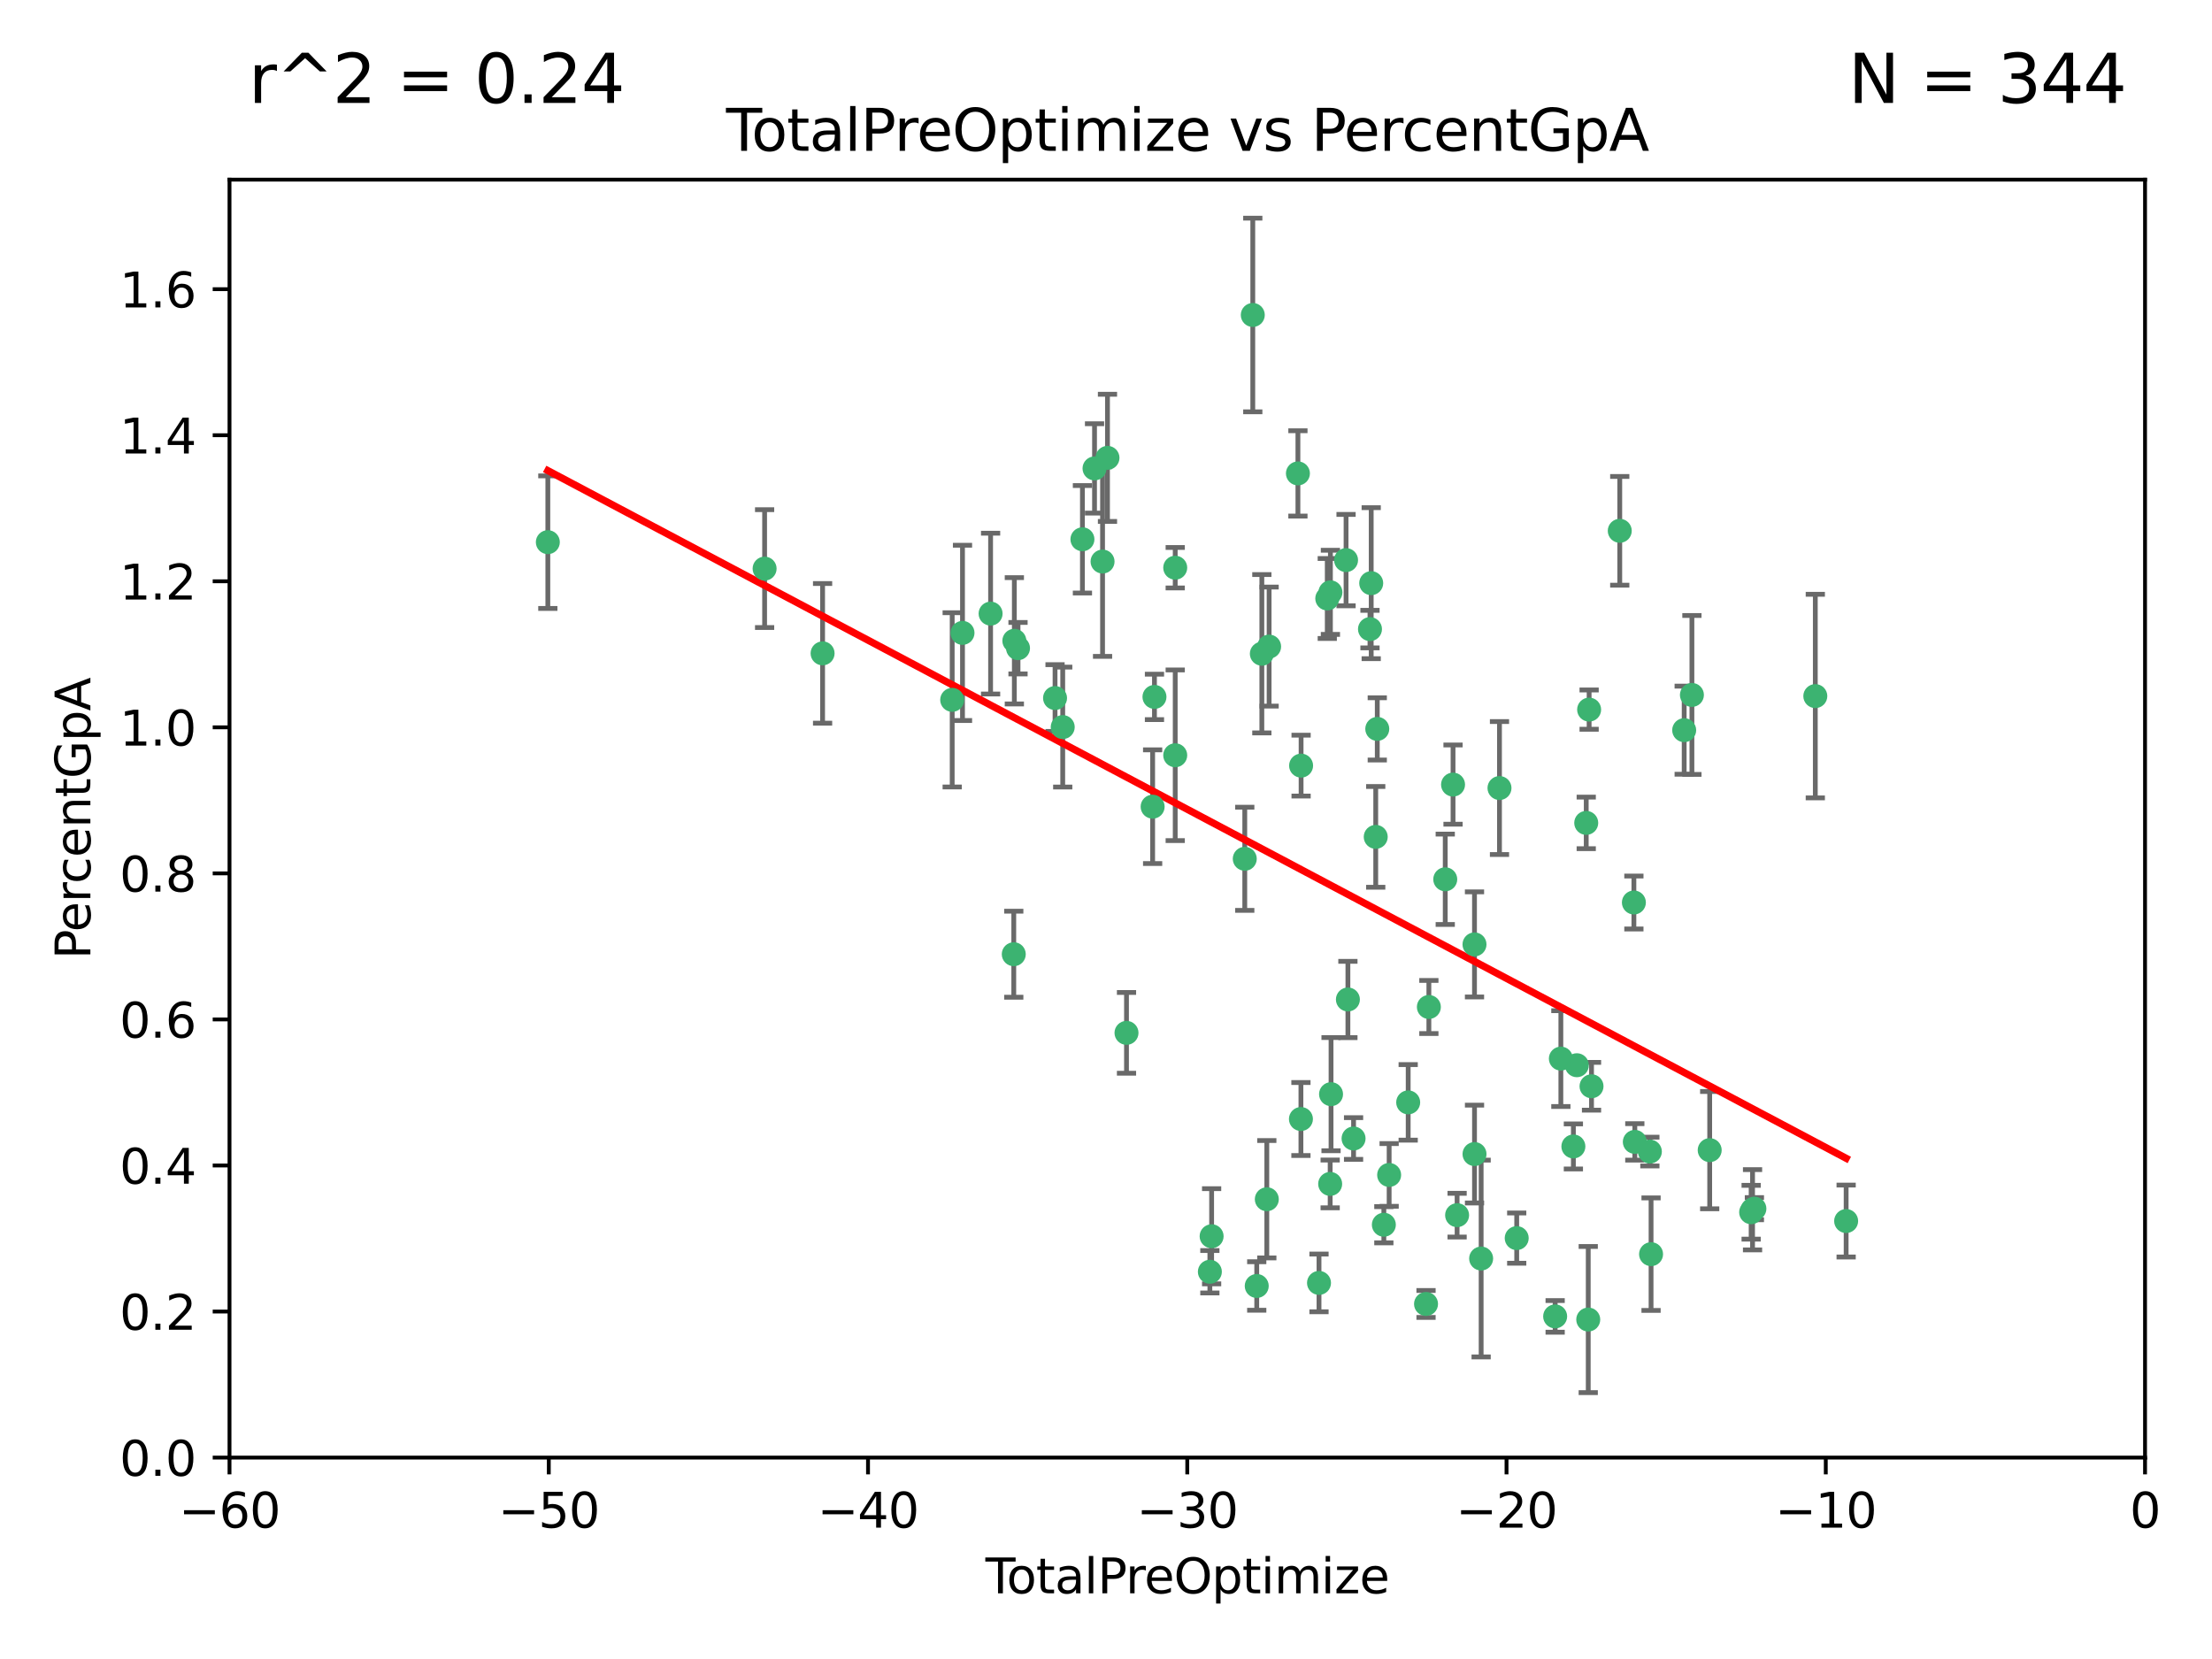 <?xml version="1.0" encoding="utf-8" standalone="no"?>
<!DOCTYPE svg PUBLIC "-//W3C//DTD SVG 1.1//EN"
  "http://www.w3.org/Graphics/SVG/1.1/DTD/svg11.dtd">
<svg xmlns:xlink="http://www.w3.org/1999/xlink" width="460.8pt" height="345.6pt" viewBox="0 0 460.8 345.6" xmlns="http://www.w3.org/2000/svg" version="1.1">
 <defs>
  <style type="text/css">*{stroke-linejoin: round; stroke-linecap: butt}</style>
 </defs>
 <g id="figure_1">
  <g id="patch_1">
   <path d="M 0 345.6 
L 460.8 345.6 
L 460.8 0 
L 0 0 
z
" style="fill: #ffffff"/>
  </g>
  <g id="axes_1">
   <g id="patch_2">
    <path d="M 47.81 303.64 
L 446.85 303.64 
L 446.85 37.422 
L 47.81 37.422 
z
" style="fill: #ffffff"/>
   </g>
   <g id="PathCollection_1">
    <defs>
     <path id="md7155987cb" d="M 0 1.118 
C 0.297 1.118 0.581 1 0.791 0.791 
C 1 0.581 1.118 0.297 1.118 0 
C 1.118 -0.297 1 -0.581 0.791 -0.791 
C 0.581 -1 0.297 -1.118 0 -1.118 
C -0.297 -1.118 -0.581 -1 -0.791 -0.791 
C -1 -0.581 -1.118 -0.297 -1.118 0 
C -1.118 0.297 -1 0.581 -0.791 0.791 
C -0.581 1 -0.297 1.118 0 1.118 
z
" style="stroke: #3cb371"/>
    </defs>
    <g clip-path="url(#pf04c63a876)">
     <use xlink:href="#md7155987cb" x="114.124" y="112.942" style="fill: #3cb371; stroke: #3cb371"/>
     <use xlink:href="#md7155987cb" x="159.282" y="118.454" style="fill: #3cb371; stroke: #3cb371"/>
     <use xlink:href="#md7155987cb" x="171.361" y="136.104" style="fill: #3cb371; stroke: #3cb371"/>
     <use xlink:href="#md7155987cb" x="198.36" y="145.792" style="fill: #3cb371; stroke: #3cb371"/>
     <use xlink:href="#md7155987cb" x="200.507" y="131.841" style="fill: #3cb371; stroke: #3cb371"/>
     <use xlink:href="#md7155987cb" x="206.359" y="127.827" style="fill: #3cb371; stroke: #3cb371"/>
     <use xlink:href="#md7155987cb" x="211.187" y="198.78" style="fill: #3cb371; stroke: #3cb371"/>
     <use xlink:href="#md7155987cb" x="211.307" y="133.489" style="fill: #3cb371; stroke: #3cb371"/>
     <use xlink:href="#md7155987cb" x="212.071" y="135.027" style="fill: #3cb371; stroke: #3cb371"/>
     <use xlink:href="#md7155987cb" x="219.785" y="145.415" style="fill: #3cb371; stroke: #3cb371"/>
     <use xlink:href="#md7155987cb" x="221.385" y="151.463" style="fill: #3cb371; stroke: #3cb371"/>
     <use xlink:href="#md7155987cb" x="225.49" y="112.342" style="fill: #3cb371; stroke: #3cb371"/>
     <use xlink:href="#md7155987cb" x="228.01" y="97.58" style="fill: #3cb371; stroke: #3cb371"/>
     <use xlink:href="#md7155987cb" x="229.683" y="116.981" style="fill: #3cb371; stroke: #3cb371"/>
     <use xlink:href="#md7155987cb" x="230.709" y="95.379" style="fill: #3cb371; stroke: #3cb371"/>
     <use xlink:href="#md7155987cb" x="234.671" y="215.165" style="fill: #3cb371; stroke: #3cb371"/>
     <use xlink:href="#md7155987cb" x="240.115" y="168.047" style="fill: #3cb371; stroke: #3cb371"/>
     <use xlink:href="#md7155987cb" x="240.496" y="145.177" style="fill: #3cb371; stroke: #3cb371"/>
     <use xlink:href="#md7155987cb" x="244.821" y="118.263" style="fill: #3cb371; stroke: #3cb371"/>
     <use xlink:href="#md7155987cb" x="244.821" y="157.336" style="fill: #3cb371; stroke: #3cb371"/>
     <use xlink:href="#md7155987cb" x="252.037" y="264.929" style="fill: #3cb371; stroke: #3cb371"/>
     <use xlink:href="#md7155987cb" x="252.403" y="257.534" style="fill: #3cb371; stroke: #3cb371"/>
     <use xlink:href="#md7155987cb" x="259.308" y="178.902" style="fill: #3cb371; stroke: #3cb371"/>
     <use xlink:href="#md7155987cb" x="260.978" y="65.615" style="fill: #3cb371; stroke: #3cb371"/>
     <use xlink:href="#md7155987cb" x="261.801" y="267.892" style="fill: #3cb371; stroke: #3cb371"/>
     <use xlink:href="#md7155987cb" x="262.865" y="136.185" style="fill: #3cb371; stroke: #3cb371"/>
     <use xlink:href="#md7155987cb" x="263.9" y="249.822" style="fill: #3cb371; stroke: #3cb371"/>
     <use xlink:href="#md7155987cb" x="264.38" y="134.696" style="fill: #3cb371; stroke: #3cb371"/>
     <use xlink:href="#md7155987cb" x="270.381" y="98.62" style="fill: #3cb371; stroke: #3cb371"/>
     <use xlink:href="#md7155987cb" x="271.007" y="233.111" style="fill: #3cb371; stroke: #3cb371"/>
     <use xlink:href="#md7155987cb" x="271.041" y="159.493" style="fill: #3cb371; stroke: #3cb371"/>
     <use xlink:href="#md7155987cb" x="274.773" y="267.254" style="fill: #3cb371; stroke: #3cb371"/>
     <use xlink:href="#md7155987cb" x="276.495" y="124.676" style="fill: #3cb371; stroke: #3cb371"/>
     <use xlink:href="#md7155987cb" x="277.098" y="246.632" style="fill: #3cb371; stroke: #3cb371"/>
     <use xlink:href="#md7155987cb" x="277.15" y="123.393" style="fill: #3cb371; stroke: #3cb371"/>
     <use xlink:href="#md7155987cb" x="277.281" y="227.934" style="fill: #3cb371; stroke: #3cb371"/>
     <use xlink:href="#md7155987cb" x="280.408" y="116.68" style="fill: #3cb371; stroke: #3cb371"/>
     <use xlink:href="#md7155987cb" x="280.793" y="208.21" style="fill: #3cb371; stroke: #3cb371"/>
     <use xlink:href="#md7155987cb" x="281.973" y="237.171" style="fill: #3cb371; stroke: #3cb371"/>
     <use xlink:href="#md7155987cb" x="285.392" y="131.055" style="fill: #3cb371; stroke: #3cb371"/>
     <use xlink:href="#md7155987cb" x="285.648" y="121.483" style="fill: #3cb371; stroke: #3cb371"/>
     <use xlink:href="#md7155987cb" x="286.59" y="174.337" style="fill: #3cb371; stroke: #3cb371"/>
     <use xlink:href="#md7155987cb" x="286.911" y="151.842" style="fill: #3cb371; stroke: #3cb371"/>
     <use xlink:href="#md7155987cb" x="288.281" y="255.135" style="fill: #3cb371; stroke: #3cb371"/>
     <use xlink:href="#md7155987cb" x="289.384" y="244.763" style="fill: #3cb371; stroke: #3cb371"/>
     <use xlink:href="#md7155987cb" x="293.351" y="229.645" style="fill: #3cb371; stroke: #3cb371"/>
     <use xlink:href="#md7155987cb" x="297.068" y="271.638" style="fill: #3cb371; stroke: #3cb371"/>
     <use xlink:href="#md7155987cb" x="297.66" y="209.773" style="fill: #3cb371; stroke: #3cb371"/>
     <use xlink:href="#md7155987cb" x="301.071" y="183.172" style="fill: #3cb371; stroke: #3cb371"/>
     <use xlink:href="#md7155987cb" x="302.695" y="163.444" style="fill: #3cb371; stroke: #3cb371"/>
     <use xlink:href="#md7155987cb" x="303.542" y="253.142" style="fill: #3cb371; stroke: #3cb371"/>
     <use xlink:href="#md7155987cb" x="307.165" y="196.738" style="fill: #3cb371; stroke: #3cb371"/>
     <use xlink:href="#md7155987cb" x="307.169" y="240.412" style="fill: #3cb371; stroke: #3cb371"/>
     <use xlink:href="#md7155987cb" x="308.548" y="262.174" style="fill: #3cb371; stroke: #3cb371"/>
     <use xlink:href="#md7155987cb" x="312.371" y="164.163" style="fill: #3cb371; stroke: #3cb371"/>
     <use xlink:href="#md7155987cb" x="315.958" y="257.921" style="fill: #3cb371; stroke: #3cb371"/>
     <use xlink:href="#md7155987cb" x="323.966" y="274.228" style="fill: #3cb371; stroke: #3cb371"/>
     <use xlink:href="#md7155987cb" x="325.156" y="220.526" style="fill: #3cb371; stroke: #3cb371"/>
     <use xlink:href="#md7155987cb" x="327.764" y="238.826" style="fill: #3cb371; stroke: #3cb371"/>
     <use xlink:href="#md7155987cb" x="328.487" y="221.905" style="fill: #3cb371; stroke: #3cb371"/>
     <use xlink:href="#md7155987cb" x="330.441" y="171.425" style="fill: #3cb371; stroke: #3cb371"/>
     <use xlink:href="#md7155987cb" x="330.86" y="274.885" style="fill: #3cb371; stroke: #3cb371"/>
     <use xlink:href="#md7155987cb" x="331.044" y="147.824" style="fill: #3cb371; stroke: #3cb371"/>
     <use xlink:href="#md7155987cb" x="331.543" y="226.289" style="fill: #3cb371; stroke: #3cb371"/>
     <use xlink:href="#md7155987cb" x="337.425" y="110.578" style="fill: #3cb371; stroke: #3cb371"/>
     <use xlink:href="#md7155987cb" x="340.369" y="188.006" style="fill: #3cb371; stroke: #3cb371"/>
     <use xlink:href="#md7155987cb" x="340.562" y="237.875" style="fill: #3cb371; stroke: #3cb371"/>
     <use xlink:href="#md7155987cb" x="343.698" y="239.895" style="fill: #3cb371; stroke: #3cb371"/>
     <use xlink:href="#md7155987cb" x="343.946" y="261.265" style="fill: #3cb371; stroke: #3cb371"/>
     <use xlink:href="#md7155987cb" x="350.846" y="152.109" style="fill: #3cb371; stroke: #3cb371"/>
     <use xlink:href="#md7155987cb" x="352.456" y="144.768" style="fill: #3cb371; stroke: #3cb371"/>
     <use xlink:href="#md7155987cb" x="356.161" y="239.596" style="fill: #3cb371; stroke: #3cb371"/>
     <use xlink:href="#md7155987cb" x="364.795" y="252.531" style="fill: #3cb371; stroke: #3cb371"/>
     <use xlink:href="#md7155987cb" x="365.087" y="252.017" style="fill: #3cb371; stroke: #3cb371"/>
     <use xlink:href="#md7155987cb" x="365.473" y="251.787" style="fill: #3cb371; stroke: #3cb371"/>
     <use xlink:href="#md7155987cb" x="378.163" y="145.01" style="fill: #3cb371; stroke: #3cb371"/>
     <use xlink:href="#md7155987cb" x="384.585" y="254.366" style="fill: #3cb371; stroke: #3cb371"/>
    </g>
   </g>
   <g id="matplotlib.axis_1">
    <g id="xtick_1">
     <g id="line2d_1">
      <defs>
       <path id="me0db353ebe" d="M 0 0 
L 0 3.5 
" style="stroke: #000000; stroke-width: 0.8"/>
      </defs>
      <g>
       <use xlink:href="#me0db353ebe" x="47.81" y="303.64" style="stroke: #000000; stroke-width: 0.8"/>
      </g>
     </g>
     <g id="text_1">
      <!-- −60 -->
      <g transform="translate(37.258 318.238)scale(0.1 -0.1)">
       <defs>
        <path id="DejaVuSans-2212" d="M 678 2272 
L 4684 2272 
L 4684 1741 
L 678 1741 
L 678 2272 
z
" transform="scale(0.016)"/>
        <path id="DejaVuSans-36" d="M 2113 2584 
Q 1688 2584 1439 2293 
Q 1191 2003 1191 1497 
Q 1191 994 1439 701 
Q 1688 409 2113 409 
Q 2538 409 2786 701 
Q 3034 994 3034 1497 
Q 3034 2003 2786 2293 
Q 2538 2584 2113 2584 
z
M 3366 4563 
L 3366 3988 
Q 3128 4100 2886 4159 
Q 2644 4219 2406 4219 
Q 1781 4219 1451 3797 
Q 1122 3375 1075 2522 
Q 1259 2794 1537 2939 
Q 1816 3084 2150 3084 
Q 2853 3084 3261 2657 
Q 3669 2231 3669 1497 
Q 3669 778 3244 343 
Q 2819 -91 2113 -91 
Q 1303 -91 875 529 
Q 447 1150 447 2328 
Q 447 3434 972 4092 
Q 1497 4750 2381 4750 
Q 2619 4750 2861 4703 
Q 3103 4656 3366 4563 
z
" transform="scale(0.016)"/>
        <path id="DejaVuSans-30" d="M 2034 4250 
Q 1547 4250 1301 3770 
Q 1056 3291 1056 2328 
Q 1056 1369 1301 889 
Q 1547 409 2034 409 
Q 2525 409 2770 889 
Q 3016 1369 3016 2328 
Q 3016 3291 2770 3770 
Q 2525 4250 2034 4250 
z
M 2034 4750 
Q 2819 4750 3233 4129 
Q 3647 3509 3647 2328 
Q 3647 1150 3233 529 
Q 2819 -91 2034 -91 
Q 1250 -91 836 529 
Q 422 1150 422 2328 
Q 422 3509 836 4129 
Q 1250 4750 2034 4750 
z
" transform="scale(0.016)"/>
       </defs>
       <use xlink:href="#DejaVuSans-2212"/>
       <use xlink:href="#DejaVuSans-36" x="83.789"/>
       <use xlink:href="#DejaVuSans-30" x="147.412"/>
      </g>
     </g>
    </g>
    <g id="xtick_2">
     <g id="line2d_2">
      <g>
       <use xlink:href="#me0db353ebe" x="114.317" y="303.64" style="stroke: #000000; stroke-width: 0.8"/>
      </g>
     </g>
     <g id="text_2">
      <!-- −50 -->
      <g transform="translate(103.764 318.238)scale(0.1 -0.1)">
       <defs>
        <path id="DejaVuSans-35" d="M 691 4666 
L 3169 4666 
L 3169 4134 
L 1269 4134 
L 1269 2991 
Q 1406 3038 1543 3061 
Q 1681 3084 1819 3084 
Q 2600 3084 3056 2656 
Q 3513 2228 3513 1497 
Q 3513 744 3044 326 
Q 2575 -91 1722 -91 
Q 1428 -91 1123 -41 
Q 819 9 494 109 
L 494 744 
Q 775 591 1075 516 
Q 1375 441 1709 441 
Q 2250 441 2565 725 
Q 2881 1009 2881 1497 
Q 2881 1984 2565 2268 
Q 2250 2553 1709 2553 
Q 1456 2553 1204 2497 
Q 953 2441 691 2322 
L 691 4666 
z
" transform="scale(0.016)"/>
       </defs>
       <use xlink:href="#DejaVuSans-2212"/>
       <use xlink:href="#DejaVuSans-35" x="83.789"/>
       <use xlink:href="#DejaVuSans-30" x="147.412"/>
      </g>
     </g>
    </g>
    <g id="xtick_3">
     <g id="line2d_3">
      <g>
       <use xlink:href="#me0db353ebe" x="180.823" y="303.64" style="stroke: #000000; stroke-width: 0.8"/>
      </g>
     </g>
     <g id="text_3">
      <!-- −40 -->
      <g transform="translate(170.271 318.238)scale(0.1 -0.1)">
       <defs>
        <path id="DejaVuSans-34" d="M 2419 4116 
L 825 1625 
L 2419 1625 
L 2419 4116 
z
M 2253 4666 
L 3047 4666 
L 3047 1625 
L 3713 1625 
L 3713 1100 
L 3047 1100 
L 3047 0 
L 2419 0 
L 2419 1100 
L 313 1100 
L 313 1709 
L 2253 4666 
z
" transform="scale(0.016)"/>
       </defs>
       <use xlink:href="#DejaVuSans-2212"/>
       <use xlink:href="#DejaVuSans-34" x="83.789"/>
       <use xlink:href="#DejaVuSans-30" x="147.412"/>
      </g>
     </g>
    </g>
    <g id="xtick_4">
     <g id="line2d_4">
      <g>
       <use xlink:href="#me0db353ebe" x="247.33" y="303.64" style="stroke: #000000; stroke-width: 0.8"/>
      </g>
     </g>
     <g id="text_4">
      <!-- −30 -->
      <g transform="translate(236.778 318.238)scale(0.1 -0.1)">
       <defs>
        <path id="DejaVuSans-33" d="M 2597 2516 
Q 3050 2419 3304 2112 
Q 3559 1806 3559 1356 
Q 3559 666 3084 287 
Q 2609 -91 1734 -91 
Q 1441 -91 1130 -33 
Q 819 25 488 141 
L 488 750 
Q 750 597 1062 519 
Q 1375 441 1716 441 
Q 2309 441 2620 675 
Q 2931 909 2931 1356 
Q 2931 1769 2642 2001 
Q 2353 2234 1838 2234 
L 1294 2234 
L 1294 2753 
L 1863 2753 
Q 2328 2753 2575 2939 
Q 2822 3125 2822 3475 
Q 2822 3834 2567 4026 
Q 2313 4219 1838 4219 
Q 1578 4219 1281 4162 
Q 984 4106 628 3988 
L 628 4550 
Q 988 4650 1302 4700 
Q 1616 4750 1894 4750 
Q 2613 4750 3031 4423 
Q 3450 4097 3450 3541 
Q 3450 3153 3228 2886 
Q 3006 2619 2597 2516 
z
" transform="scale(0.016)"/>
       </defs>
       <use xlink:href="#DejaVuSans-2212"/>
       <use xlink:href="#DejaVuSans-33" x="83.789"/>
       <use xlink:href="#DejaVuSans-30" x="147.412"/>
      </g>
     </g>
    </g>
    <g id="xtick_5">
     <g id="line2d_5">
      <g>
       <use xlink:href="#me0db353ebe" x="313.837" y="303.64" style="stroke: #000000; stroke-width: 0.8"/>
      </g>
     </g>
     <g id="text_5">
      <!-- −20 -->
      <g transform="translate(303.284 318.238)scale(0.1 -0.1)">
       <defs>
        <path id="DejaVuSans-32" d="M 1228 531 
L 3431 531 
L 3431 0 
L 469 0 
L 469 531 
Q 828 903 1448 1529 
Q 2069 2156 2228 2338 
Q 2531 2678 2651 2914 
Q 2772 3150 2772 3378 
Q 2772 3750 2511 3984 
Q 2250 4219 1831 4219 
Q 1534 4219 1204 4116 
Q 875 4013 500 3803 
L 500 4441 
Q 881 4594 1212 4672 
Q 1544 4750 1819 4750 
Q 2544 4750 2975 4387 
Q 3406 4025 3406 3419 
Q 3406 3131 3298 2873 
Q 3191 2616 2906 2266 
Q 2828 2175 2409 1742 
Q 1991 1309 1228 531 
z
" transform="scale(0.016)"/>
       </defs>
       <use xlink:href="#DejaVuSans-2212"/>
       <use xlink:href="#DejaVuSans-32" x="83.789"/>
       <use xlink:href="#DejaVuSans-30" x="147.412"/>
      </g>
     </g>
    </g>
    <g id="xtick_6">
     <g id="line2d_6">
      <g>
       <use xlink:href="#me0db353ebe" x="380.343" y="303.64" style="stroke: #000000; stroke-width: 0.8"/>
      </g>
     </g>
     <g id="text_6">
      <!-- −10 -->
      <g transform="translate(369.791 318.238)scale(0.1 -0.1)">
       <defs>
        <path id="DejaVuSans-31" d="M 794 531 
L 1825 531 
L 1825 4091 
L 703 3866 
L 703 4441 
L 1819 4666 
L 2450 4666 
L 2450 531 
L 3481 531 
L 3481 0 
L 794 0 
L 794 531 
z
" transform="scale(0.016)"/>
       </defs>
       <use xlink:href="#DejaVuSans-2212"/>
       <use xlink:href="#DejaVuSans-31" x="83.789"/>
       <use xlink:href="#DejaVuSans-30" x="147.412"/>
      </g>
     </g>
    </g>
    <g id="xtick_7">
     <g id="line2d_7">
      <g>
       <use xlink:href="#me0db353ebe" x="446.85" y="303.64" style="stroke: #000000; stroke-width: 0.8"/>
      </g>
     </g>
     <g id="text_7">
      <!-- 0 -->
      <g transform="translate(443.669 318.238)scale(0.1 -0.1)">
       <use xlink:href="#DejaVuSans-30"/>
      </g>
     </g>
    </g>
    <g id="text_8">
     <!-- TotalPreOptimize -->
     <g transform="translate(205.287 331.917)scale(0.1 -0.1)">
      <defs>
       <path id="DejaVuSans-54" d="M -19 4666 
L 3928 4666 
L 3928 4134 
L 2272 4134 
L 2272 0 
L 1638 0 
L 1638 4134 
L -19 4134 
L -19 4666 
z
" transform="scale(0.016)"/>
       <path id="DejaVuSans-6f" d="M 1959 3097 
Q 1497 3097 1228 2736 
Q 959 2375 959 1747 
Q 959 1119 1226 758 
Q 1494 397 1959 397 
Q 2419 397 2687 759 
Q 2956 1122 2956 1747 
Q 2956 2369 2687 2733 
Q 2419 3097 1959 3097 
z
M 1959 3584 
Q 2709 3584 3137 3096 
Q 3566 2609 3566 1747 
Q 3566 888 3137 398 
Q 2709 -91 1959 -91 
Q 1206 -91 779 398 
Q 353 888 353 1747 
Q 353 2609 779 3096 
Q 1206 3584 1959 3584 
z
" transform="scale(0.016)"/>
       <path id="DejaVuSans-74" d="M 1172 4494 
L 1172 3500 
L 2356 3500 
L 2356 3053 
L 1172 3053 
L 1172 1153 
Q 1172 725 1289 603 
Q 1406 481 1766 481 
L 2356 481 
L 2356 0 
L 1766 0 
Q 1100 0 847 248 
Q 594 497 594 1153 
L 594 3053 
L 172 3053 
L 172 3500 
L 594 3500 
L 594 4494 
L 1172 4494 
z
" transform="scale(0.016)"/>
       <path id="DejaVuSans-61" d="M 2194 1759 
Q 1497 1759 1228 1600 
Q 959 1441 959 1056 
Q 959 750 1161 570 
Q 1363 391 1709 391 
Q 2188 391 2477 730 
Q 2766 1069 2766 1631 
L 2766 1759 
L 2194 1759 
z
M 3341 1997 
L 3341 0 
L 2766 0 
L 2766 531 
Q 2569 213 2275 61 
Q 1981 -91 1556 -91 
Q 1019 -91 701 211 
Q 384 513 384 1019 
Q 384 1609 779 1909 
Q 1175 2209 1959 2209 
L 2766 2209 
L 2766 2266 
Q 2766 2663 2505 2880 
Q 2244 3097 1772 3097 
Q 1472 3097 1187 3025 
Q 903 2953 641 2809 
L 641 3341 
Q 956 3463 1253 3523 
Q 1550 3584 1831 3584 
Q 2591 3584 2966 3190 
Q 3341 2797 3341 1997 
z
" transform="scale(0.016)"/>
       <path id="DejaVuSans-6c" d="M 603 4863 
L 1178 4863 
L 1178 0 
L 603 0 
L 603 4863 
z
" transform="scale(0.016)"/>
       <path id="DejaVuSans-50" d="M 1259 4147 
L 1259 2394 
L 2053 2394 
Q 2494 2394 2734 2622 
Q 2975 2850 2975 3272 
Q 2975 3691 2734 3919 
Q 2494 4147 2053 4147 
L 1259 4147 
z
M 628 4666 
L 2053 4666 
Q 2838 4666 3239 4311 
Q 3641 3956 3641 3272 
Q 3641 2581 3239 2228 
Q 2838 1875 2053 1875 
L 1259 1875 
L 1259 0 
L 628 0 
L 628 4666 
z
" transform="scale(0.016)"/>
       <path id="DejaVuSans-72" d="M 2631 2963 
Q 2534 3019 2420 3045 
Q 2306 3072 2169 3072 
Q 1681 3072 1420 2755 
Q 1159 2438 1159 1844 
L 1159 0 
L 581 0 
L 581 3500 
L 1159 3500 
L 1159 2956 
Q 1341 3275 1631 3429 
Q 1922 3584 2338 3584 
Q 2397 3584 2469 3576 
Q 2541 3569 2628 3553 
L 2631 2963 
z
" transform="scale(0.016)"/>
       <path id="DejaVuSans-65" d="M 3597 1894 
L 3597 1613 
L 953 1613 
Q 991 1019 1311 708 
Q 1631 397 2203 397 
Q 2534 397 2845 478 
Q 3156 559 3463 722 
L 3463 178 
Q 3153 47 2828 -22 
Q 2503 -91 2169 -91 
Q 1331 -91 842 396 
Q 353 884 353 1716 
Q 353 2575 817 3079 
Q 1281 3584 2069 3584 
Q 2775 3584 3186 3129 
Q 3597 2675 3597 1894 
z
M 3022 2063 
Q 3016 2534 2758 2815 
Q 2500 3097 2075 3097 
Q 1594 3097 1305 2825 
Q 1016 2553 972 2059 
L 3022 2063 
z
" transform="scale(0.016)"/>
       <path id="DejaVuSans-4f" d="M 2522 4238 
Q 1834 4238 1429 3725 
Q 1025 3213 1025 2328 
Q 1025 1447 1429 934 
Q 1834 422 2522 422 
Q 3209 422 3611 934 
Q 4013 1447 4013 2328 
Q 4013 3213 3611 3725 
Q 3209 4238 2522 4238 
z
M 2522 4750 
Q 3503 4750 4090 4092 
Q 4678 3434 4678 2328 
Q 4678 1225 4090 567 
Q 3503 -91 2522 -91 
Q 1538 -91 948 565 
Q 359 1222 359 2328 
Q 359 3434 948 4092 
Q 1538 4750 2522 4750 
z
" transform="scale(0.016)"/>
       <path id="DejaVuSans-70" d="M 1159 525 
L 1159 -1331 
L 581 -1331 
L 581 3500 
L 1159 3500 
L 1159 2969 
Q 1341 3281 1617 3432 
Q 1894 3584 2278 3584 
Q 2916 3584 3314 3078 
Q 3713 2572 3713 1747 
Q 3713 922 3314 415 
Q 2916 -91 2278 -91 
Q 1894 -91 1617 61 
Q 1341 213 1159 525 
z
M 3116 1747 
Q 3116 2381 2855 2742 
Q 2594 3103 2138 3103 
Q 1681 3103 1420 2742 
Q 1159 2381 1159 1747 
Q 1159 1113 1420 752 
Q 1681 391 2138 391 
Q 2594 391 2855 752 
Q 3116 1113 3116 1747 
z
" transform="scale(0.016)"/>
       <path id="DejaVuSans-69" d="M 603 3500 
L 1178 3500 
L 1178 0 
L 603 0 
L 603 3500 
z
M 603 4863 
L 1178 4863 
L 1178 4134 
L 603 4134 
L 603 4863 
z
" transform="scale(0.016)"/>
       <path id="DejaVuSans-6d" d="M 3328 2828 
Q 3544 3216 3844 3400 
Q 4144 3584 4550 3584 
Q 5097 3584 5394 3201 
Q 5691 2819 5691 2113 
L 5691 0 
L 5113 0 
L 5113 2094 
Q 5113 2597 4934 2840 
Q 4756 3084 4391 3084 
Q 3944 3084 3684 2787 
Q 3425 2491 3425 1978 
L 3425 0 
L 2847 0 
L 2847 2094 
Q 2847 2600 2669 2842 
Q 2491 3084 2119 3084 
Q 1678 3084 1418 2786 
Q 1159 2488 1159 1978 
L 1159 0 
L 581 0 
L 581 3500 
L 1159 3500 
L 1159 2956 
Q 1356 3278 1631 3431 
Q 1906 3584 2284 3584 
Q 2666 3584 2933 3390 
Q 3200 3197 3328 2828 
z
" transform="scale(0.016)"/>
       <path id="DejaVuSans-7a" d="M 353 3500 
L 3084 3500 
L 3084 2975 
L 922 459 
L 3084 459 
L 3084 0 
L 275 0 
L 275 525 
L 2438 3041 
L 353 3041 
L 353 3500 
z
" transform="scale(0.016)"/>
      </defs>
      <use xlink:href="#DejaVuSans-54"/>
      <use xlink:href="#DejaVuSans-6f" x="44.084"/>
      <use xlink:href="#DejaVuSans-74" x="105.266"/>
      <use xlink:href="#DejaVuSans-61" x="144.475"/>
      <use xlink:href="#DejaVuSans-6c" x="205.754"/>
      <use xlink:href="#DejaVuSans-50" x="233.537"/>
      <use xlink:href="#DejaVuSans-72" x="292.09"/>
      <use xlink:href="#DejaVuSans-65" x="330.953"/>
      <use xlink:href="#DejaVuSans-4f" x="392.477"/>
      <use xlink:href="#DejaVuSans-70" x="471.188"/>
      <use xlink:href="#DejaVuSans-74" x="534.664"/>
      <use xlink:href="#DejaVuSans-69" x="573.873"/>
      <use xlink:href="#DejaVuSans-6d" x="601.656"/>
      <use xlink:href="#DejaVuSans-69" x="699.068"/>
      <use xlink:href="#DejaVuSans-7a" x="726.852"/>
      <use xlink:href="#DejaVuSans-65" x="779.342"/>
     </g>
    </g>
   </g>
   <g id="matplotlib.axis_2">
    <g id="ytick_1">
     <g id="line2d_8">
      <defs>
       <path id="m815981808e" d="M 0 0 
L -3.5 0 
" style="stroke: #000000; stroke-width: 0.8"/>
      </defs>
      <g>
       <use xlink:href="#m815981808e" x="47.81" y="303.64" style="stroke: #000000; stroke-width: 0.8"/>
      </g>
     </g>
     <g id="text_9">
      <!-- 0.0 -->
      <g transform="translate(24.907 307.439)scale(0.1 -0.1)">
       <defs>
        <path id="DejaVuSans-2e" d="M 684 794 
L 1344 794 
L 1344 0 
L 684 0 
L 684 794 
z
" transform="scale(0.016)"/>
       </defs>
       <use xlink:href="#DejaVuSans-30"/>
       <use xlink:href="#DejaVuSans-2e" x="63.623"/>
       <use xlink:href="#DejaVuSans-30" x="95.41"/>
      </g>
     </g>
    </g>
    <g id="ytick_2">
     <g id="line2d_9">
      <g>
       <use xlink:href="#m815981808e" x="47.81" y="273.215" style="stroke: #000000; stroke-width: 0.8"/>
      </g>
     </g>
     <g id="text_10">
      <!-- 0.2 -->
      <g transform="translate(24.907 277.014)scale(0.1 -0.1)">
       <use xlink:href="#DejaVuSans-30"/>
       <use xlink:href="#DejaVuSans-2e" x="63.623"/>
       <use xlink:href="#DejaVuSans-32" x="95.41"/>
      </g>
     </g>
    </g>
    <g id="ytick_3">
     <g id="line2d_10">
      <g>
       <use xlink:href="#m815981808e" x="47.81" y="242.79" style="stroke: #000000; stroke-width: 0.8"/>
      </g>
     </g>
     <g id="text_11">
      <!-- 0.4 -->
      <g transform="translate(24.907 246.589)scale(0.1 -0.1)">
       <use xlink:href="#DejaVuSans-30"/>
       <use xlink:href="#DejaVuSans-2e" x="63.623"/>
       <use xlink:href="#DejaVuSans-34" x="95.41"/>
      </g>
     </g>
    </g>
    <g id="ytick_4">
     <g id="line2d_11">
      <g>
       <use xlink:href="#m815981808e" x="47.81" y="212.365" style="stroke: #000000; stroke-width: 0.8"/>
      </g>
     </g>
     <g id="text_12">
      <!-- 0.6 -->
      <g transform="translate(24.907 216.164)scale(0.1 -0.1)">
       <use xlink:href="#DejaVuSans-30"/>
       <use xlink:href="#DejaVuSans-2e" x="63.623"/>
       <use xlink:href="#DejaVuSans-36" x="95.41"/>
      </g>
     </g>
    </g>
    <g id="ytick_5">
     <g id="line2d_12">
      <g>
       <use xlink:href="#m815981808e" x="47.81" y="181.94" style="stroke: #000000; stroke-width: 0.8"/>
      </g>
     </g>
     <g id="text_13">
      <!-- 0.8 -->
      <g transform="translate(24.907 185.739)scale(0.1 -0.1)">
       <defs>
        <path id="DejaVuSans-38" d="M 2034 2216 
Q 1584 2216 1326 1975 
Q 1069 1734 1069 1313 
Q 1069 891 1326 650 
Q 1584 409 2034 409 
Q 2484 409 2743 651 
Q 3003 894 3003 1313 
Q 3003 1734 2745 1975 
Q 2488 2216 2034 2216 
z
M 1403 2484 
Q 997 2584 770 2862 
Q 544 3141 544 3541 
Q 544 4100 942 4425 
Q 1341 4750 2034 4750 
Q 2731 4750 3128 4425 
Q 3525 4100 3525 3541 
Q 3525 3141 3298 2862 
Q 3072 2584 2669 2484 
Q 3125 2378 3379 2068 
Q 3634 1759 3634 1313 
Q 3634 634 3220 271 
Q 2806 -91 2034 -91 
Q 1263 -91 848 271 
Q 434 634 434 1313 
Q 434 1759 690 2068 
Q 947 2378 1403 2484 
z
M 1172 3481 
Q 1172 3119 1398 2916 
Q 1625 2713 2034 2713 
Q 2441 2713 2670 2916 
Q 2900 3119 2900 3481 
Q 2900 3844 2670 4047 
Q 2441 4250 2034 4250 
Q 1625 4250 1398 4047 
Q 1172 3844 1172 3481 
z
" transform="scale(0.016)"/>
       </defs>
       <use xlink:href="#DejaVuSans-30"/>
       <use xlink:href="#DejaVuSans-2e" x="63.623"/>
       <use xlink:href="#DejaVuSans-38" x="95.41"/>
      </g>
     </g>
    </g>
    <g id="ytick_6">
     <g id="line2d_13">
      <g>
       <use xlink:href="#m815981808e" x="47.81" y="151.515" style="stroke: #000000; stroke-width: 0.8"/>
      </g>
     </g>
     <g id="text_14">
      <!-- 1.0 -->
      <g transform="translate(24.907 155.315)scale(0.1 -0.1)">
       <use xlink:href="#DejaVuSans-31"/>
       <use xlink:href="#DejaVuSans-2e" x="63.623"/>
       <use xlink:href="#DejaVuSans-30" x="95.41"/>
      </g>
     </g>
    </g>
    <g id="ytick_7">
     <g id="line2d_14">
      <g>
       <use xlink:href="#m815981808e" x="47.81" y="121.09" style="stroke: #000000; stroke-width: 0.8"/>
      </g>
     </g>
     <g id="text_15">
      <!-- 1.2 -->
      <g transform="translate(24.907 124.89)scale(0.1 -0.1)">
       <use xlink:href="#DejaVuSans-31"/>
       <use xlink:href="#DejaVuSans-2e" x="63.623"/>
       <use xlink:href="#DejaVuSans-32" x="95.41"/>
      </g>
     </g>
    </g>
    <g id="ytick_8">
     <g id="line2d_15">
      <g>
       <use xlink:href="#m815981808e" x="47.81" y="90.665" style="stroke: #000000; stroke-width: 0.8"/>
      </g>
     </g>
     <g id="text_16">
      <!-- 1.4 -->
      <g transform="translate(24.907 94.465)scale(0.1 -0.1)">
       <use xlink:href="#DejaVuSans-31"/>
       <use xlink:href="#DejaVuSans-2e" x="63.623"/>
       <use xlink:href="#DejaVuSans-34" x="95.41"/>
      </g>
     </g>
    </g>
    <g id="ytick_9">
     <g id="line2d_16">
      <g>
       <use xlink:href="#m815981808e" x="47.81" y="60.241" style="stroke: #000000; stroke-width: 0.8"/>
      </g>
     </g>
     <g id="text_17">
      <!-- 1.6 -->
      <g transform="translate(24.907 64.04)scale(0.1 -0.1)">
       <use xlink:href="#DejaVuSans-31"/>
       <use xlink:href="#DejaVuSans-2e" x="63.623"/>
       <use xlink:href="#DejaVuSans-36" x="95.41"/>
      </g>
     </g>
    </g>
    <g id="text_18">
     <!-- PercentGpA -->
     <g transform="translate(18.827 199.807)rotate(-90)scale(0.1 -0.1)">
      <defs>
       <path id="DejaVuSans-63" d="M 3122 3366 
L 3122 2828 
Q 2878 2963 2633 3030 
Q 2388 3097 2138 3097 
Q 1578 3097 1268 2742 
Q 959 2388 959 1747 
Q 959 1106 1268 751 
Q 1578 397 2138 397 
Q 2388 397 2633 464 
Q 2878 531 3122 666 
L 3122 134 
Q 2881 22 2623 -34 
Q 2366 -91 2075 -91 
Q 1284 -91 818 406 
Q 353 903 353 1747 
Q 353 2603 823 3093 
Q 1294 3584 2113 3584 
Q 2378 3584 2631 3529 
Q 2884 3475 3122 3366 
z
" transform="scale(0.016)"/>
       <path id="DejaVuSans-6e" d="M 3513 2113 
L 3513 0 
L 2938 0 
L 2938 2094 
Q 2938 2591 2744 2837 
Q 2550 3084 2163 3084 
Q 1697 3084 1428 2787 
Q 1159 2491 1159 1978 
L 1159 0 
L 581 0 
L 581 3500 
L 1159 3500 
L 1159 2956 
Q 1366 3272 1645 3428 
Q 1925 3584 2291 3584 
Q 2894 3584 3203 3211 
Q 3513 2838 3513 2113 
z
" transform="scale(0.016)"/>
       <path id="DejaVuSans-47" d="M 3809 666 
L 3809 1919 
L 2778 1919 
L 2778 2438 
L 4434 2438 
L 4434 434 
Q 4069 175 3628 42 
Q 3188 -91 2688 -91 
Q 1594 -91 976 548 
Q 359 1188 359 2328 
Q 359 3472 976 4111 
Q 1594 4750 2688 4750 
Q 3144 4750 3555 4637 
Q 3966 4525 4313 4306 
L 4313 3634 
Q 3963 3931 3569 4081 
Q 3175 4231 2741 4231 
Q 1884 4231 1454 3753 
Q 1025 3275 1025 2328 
Q 1025 1384 1454 906 
Q 1884 428 2741 428 
Q 3075 428 3337 486 
Q 3600 544 3809 666 
z
" transform="scale(0.016)"/>
       <path id="DejaVuSans-41" d="M 2188 4044 
L 1331 1722 
L 3047 1722 
L 2188 4044 
z
M 1831 4666 
L 2547 4666 
L 4325 0 
L 3669 0 
L 3244 1197 
L 1141 1197 
L 716 0 
L 50 0 
L 1831 4666 
z
" transform="scale(0.016)"/>
      </defs>
      <use xlink:href="#DejaVuSans-50"/>
      <use xlink:href="#DejaVuSans-65" x="56.678"/>
      <use xlink:href="#DejaVuSans-72" x="118.201"/>
      <use xlink:href="#DejaVuSans-63" x="157.064"/>
      <use xlink:href="#DejaVuSans-65" x="212.045"/>
      <use xlink:href="#DejaVuSans-6e" x="273.568"/>
      <use xlink:href="#DejaVuSans-74" x="336.947"/>
      <use xlink:href="#DejaVuSans-47" x="376.156"/>
      <use xlink:href="#DejaVuSans-70" x="453.646"/>
      <use xlink:href="#DejaVuSans-41" x="517.123"/>
     </g>
    </g>
   </g>
   <g id="LineCollection_1">
    <path d="M 114.124 126.749 
L 114.124 99.136 
" clip-path="url(#pf04c63a876)" style="fill: none; stroke: #696969"/>
    <path d="M 159.282 130.729 
L 159.282 106.178 
" clip-path="url(#pf04c63a876)" style="fill: none; stroke: #696969"/>
    <path d="M 171.361 150.651 
L 171.361 121.557 
" clip-path="url(#pf04c63a876)" style="fill: none; stroke: #696969"/>
    <path d="M 198.36 163.943 
L 198.36 127.641 
" clip-path="url(#pf04c63a876)" style="fill: none; stroke: #696969"/>
    <path d="M 200.507 150.099 
L 200.507 113.583 
" clip-path="url(#pf04c63a876)" style="fill: none; stroke: #696969"/>
    <path d="M 206.359 144.574 
L 206.359 111.081 
" clip-path="url(#pf04c63a876)" style="fill: none; stroke: #696969"/>
    <path d="M 211.187 207.741 
L 211.187 189.818 
" clip-path="url(#pf04c63a876)" style="fill: none; stroke: #696969"/>
    <path d="M 211.307 146.643 
L 211.307 120.334 
" clip-path="url(#pf04c63a876)" style="fill: none; stroke: #696969"/>
    <path d="M 212.071 140.389 
L 212.071 129.666 
" clip-path="url(#pf04c63a876)" style="fill: none; stroke: #696969"/>
    <path d="M 219.785 152.367 
L 219.785 138.462 
" clip-path="url(#pf04c63a876)" style="fill: none; stroke: #696969"/>
    <path d="M 221.385 163.951 
L 221.385 138.975 
" clip-path="url(#pf04c63a876)" style="fill: none; stroke: #696969"/>
    <path d="M 225.49 123.537 
L 225.49 101.147 
" clip-path="url(#pf04c63a876)" style="fill: none; stroke: #696969"/>
    <path d="M 228.01 106.886 
L 228.01 88.275 
" clip-path="url(#pf04c63a876)" style="fill: none; stroke: #696969"/>
    <path d="M 229.683 136.737 
L 229.683 97.225 
" clip-path="url(#pf04c63a876)" style="fill: none; stroke: #696969"/>
    <path d="M 230.709 108.623 
L 230.709 82.135 
" clip-path="url(#pf04c63a876)" style="fill: none; stroke: #696969"/>
    <path d="M 234.671 223.575 
L 234.671 206.755 
" clip-path="url(#pf04c63a876)" style="fill: none; stroke: #696969"/>
    <path d="M 240.115 179.887 
L 240.115 156.207 
" clip-path="url(#pf04c63a876)" style="fill: none; stroke: #696969"/>
    <path d="M 240.496 149.907 
L 240.496 140.447 
" clip-path="url(#pf04c63a876)" style="fill: none; stroke: #696969"/>
    <path d="M 244.821 122.479 
L 244.821 114.047 
" clip-path="url(#pf04c63a876)" style="fill: none; stroke: #696969"/>
    <path d="M 244.821 175.112 
L 244.821 139.559 
" clip-path="url(#pf04c63a876)" style="fill: none; stroke: #696969"/>
    <path d="M 252.037 269.347 
L 252.037 260.51 
" clip-path="url(#pf04c63a876)" style="fill: none; stroke: #696969"/>
    <path d="M 252.403 267.448 
L 252.403 247.62 
" clip-path="url(#pf04c63a876)" style="fill: none; stroke: #696969"/>
    <path d="M 259.308 189.647 
L 259.308 168.157 
" clip-path="url(#pf04c63a876)" style="fill: none; stroke: #696969"/>
    <path d="M 260.978 85.786 
L 260.978 45.445 
" clip-path="url(#pf04c63a876)" style="fill: none; stroke: #696969"/>
    <path d="M 261.801 272.944 
L 261.801 262.841 
" clip-path="url(#pf04c63a876)" style="fill: none; stroke: #696969"/>
    <path d="M 262.865 152.678 
L 262.865 119.692 
" clip-path="url(#pf04c63a876)" style="fill: none; stroke: #696969"/>
    <path d="M 263.9 262.046 
L 263.9 237.598 
" clip-path="url(#pf04c63a876)" style="fill: none; stroke: #696969"/>
    <path d="M 264.38 147.092 
L 264.38 122.3 
" clip-path="url(#pf04c63a876)" style="fill: none; stroke: #696969"/>
    <path d="M 270.381 107.507 
L 270.381 89.732 
" clip-path="url(#pf04c63a876)" style="fill: none; stroke: #696969"/>
    <path d="M 271.007 240.712 
L 271.007 225.511 
" clip-path="url(#pf04c63a876)" style="fill: none; stroke: #696969"/>
    <path d="M 271.041 165.836 
L 271.041 153.151 
" clip-path="url(#pf04c63a876)" style="fill: none; stroke: #696969"/>
    <path d="M 274.773 273.264 
L 274.773 261.243 
" clip-path="url(#pf04c63a876)" style="fill: none; stroke: #696969"/>
    <path d="M 276.495 133.004 
L 276.495 116.348 
" clip-path="url(#pf04c63a876)" style="fill: none; stroke: #696969"/>
    <path d="M 277.098 251.609 
L 277.098 241.655 
" clip-path="url(#pf04c63a876)" style="fill: none; stroke: #696969"/>
    <path d="M 277.15 132.157 
L 277.15 114.628 
" clip-path="url(#pf04c63a876)" style="fill: none; stroke: #696969"/>
    <path d="M 277.281 239.724 
L 277.281 216.143 
" clip-path="url(#pf04c63a876)" style="fill: none; stroke: #696969"/>
    <path d="M 280.408 126.199 
L 280.408 107.162 
" clip-path="url(#pf04c63a876)" style="fill: none; stroke: #696969"/>
    <path d="M 280.793 216.16 
L 280.793 200.26 
" clip-path="url(#pf04c63a876)" style="fill: none; stroke: #696969"/>
    <path d="M 281.973 241.515 
L 281.973 232.826 
" clip-path="url(#pf04c63a876)" style="fill: none; stroke: #696969"/>
    <path d="M 285.392 134.965 
L 285.392 127.145 
" clip-path="url(#pf04c63a876)" style="fill: none; stroke: #696969"/>
    <path d="M 285.648 137.213 
L 285.648 105.753 
" clip-path="url(#pf04c63a876)" style="fill: none; stroke: #696969"/>
    <path d="M 286.59 184.833 
L 286.59 163.841 
" clip-path="url(#pf04c63a876)" style="fill: none; stroke: #696969"/>
    <path d="M 286.911 158.326 
L 286.911 145.358 
" clip-path="url(#pf04c63a876)" style="fill: none; stroke: #696969"/>
    <path d="M 288.281 258.906 
L 288.281 251.365 
" clip-path="url(#pf04c63a876)" style="fill: none; stroke: #696969"/>
    <path d="M 289.384 251.299 
L 289.384 238.228 
" clip-path="url(#pf04c63a876)" style="fill: none; stroke: #696969"/>
    <path d="M 293.351 237.516 
L 293.351 221.775 
" clip-path="url(#pf04c63a876)" style="fill: none; stroke: #696969"/>
    <path d="M 297.068 274.449 
L 297.068 268.827 
" clip-path="url(#pf04c63a876)" style="fill: none; stroke: #696969"/>
    <path d="M 297.66 215.303 
L 297.66 204.243 
" clip-path="url(#pf04c63a876)" style="fill: none; stroke: #696969"/>
    <path d="M 301.071 192.583 
L 301.071 173.76 
" clip-path="url(#pf04c63a876)" style="fill: none; stroke: #696969"/>
    <path d="M 302.695 171.692 
L 302.695 155.195 
" clip-path="url(#pf04c63a876)" style="fill: none; stroke: #696969"/>
    <path d="M 303.542 257.696 
L 303.542 248.587 
" clip-path="url(#pf04c63a876)" style="fill: none; stroke: #696969"/>
    <path d="M 307.165 207.688 
L 307.165 185.789 
" clip-path="url(#pf04c63a876)" style="fill: none; stroke: #696969"/>
    <path d="M 307.169 250.601 
L 307.169 230.223 
" clip-path="url(#pf04c63a876)" style="fill: none; stroke: #696969"/>
    <path d="M 308.548 282.672 
L 308.548 241.675 
" clip-path="url(#pf04c63a876)" style="fill: none; stroke: #696969"/>
    <path d="M 312.371 178.012 
L 312.371 150.313 
" clip-path="url(#pf04c63a876)" style="fill: none; stroke: #696969"/>
    <path d="M 315.958 263.157 
L 315.958 252.686 
" clip-path="url(#pf04c63a876)" style="fill: none; stroke: #696969"/>
    <path d="M 323.966 277.523 
L 323.966 270.934 
" clip-path="url(#pf04c63a876)" style="fill: none; stroke: #696969"/>
    <path d="M 325.156 230.501 
L 325.156 210.55 
" clip-path="url(#pf04c63a876)" style="fill: none; stroke: #696969"/>
    <path d="M 327.764 243.52 
L 327.764 234.132 
" clip-path="url(#pf04c63a876)" style="fill: none; stroke: #696969"/>
    <path d="M 328.487 222.881 
L 328.487 220.929 
" clip-path="url(#pf04c63a876)" style="fill: none; stroke: #696969"/>
    <path d="M 330.441 176.796 
L 330.441 166.055 
" clip-path="url(#pf04c63a876)" style="fill: none; stroke: #696969"/>
    <path d="M 330.86 290.106 
L 330.86 259.664 
" clip-path="url(#pf04c63a876)" style="fill: none; stroke: #696969"/>
    <path d="M 331.044 151.915 
L 331.044 143.733 
" clip-path="url(#pf04c63a876)" style="fill: none; stroke: #696969"/>
    <path d="M 331.543 231.263 
L 331.543 221.315 
" clip-path="url(#pf04c63a876)" style="fill: none; stroke: #696969"/>
    <path d="M 337.425 121.904 
L 337.425 99.253 
" clip-path="url(#pf04c63a876)" style="fill: none; stroke: #696969"/>
    <path d="M 340.369 193.522 
L 340.369 182.491 
" clip-path="url(#pf04c63a876)" style="fill: none; stroke: #696969"/>
    <path d="M 340.562 241.673 
L 340.562 234.077 
" clip-path="url(#pf04c63a876)" style="fill: none; stroke: #696969"/>
    <path d="M 343.698 242.894 
L 343.698 236.896 
" clip-path="url(#pf04c63a876)" style="fill: none; stroke: #696969"/>
    <path d="M 343.946 272.984 
L 343.946 249.546 
" clip-path="url(#pf04c63a876)" style="fill: none; stroke: #696969"/>
    <path d="M 350.846 161.282 
L 350.846 142.935 
" clip-path="url(#pf04c63a876)" style="fill: none; stroke: #696969"/>
    <path d="M 352.456 161.321 
L 352.456 128.216 
" clip-path="url(#pf04c63a876)" style="fill: none; stroke: #696969"/>
    <path d="M 356.161 251.813 
L 356.161 227.378 
" clip-path="url(#pf04c63a876)" style="fill: none; stroke: #696969"/>
    <path d="M 364.795 258.134 
L 364.795 246.929 
" clip-path="url(#pf04c63a876)" style="fill: none; stroke: #696969"/>
    <path d="M 365.087 260.38 
L 365.087 243.654 
" clip-path="url(#pf04c63a876)" style="fill: none; stroke: #696969"/>
    <path d="M 365.473 254.099 
L 365.473 249.475 
" clip-path="url(#pf04c63a876)" style="fill: none; stroke: #696969"/>
    <path d="M 378.163 166.217 
L 378.163 123.803 
" clip-path="url(#pf04c63a876)" style="fill: none; stroke: #696969"/>
    <path d="M 384.585 261.857 
L 384.585 246.874 
" clip-path="url(#pf04c63a876)" style="fill: none; stroke: #696969"/>
   </g>
   <g id="line2d_17">
    <defs>
     <path id="m8c934430b6" d="M 2 0 
L -2 -0 
" style="stroke: #696969"/>
    </defs>
    <g clip-path="url(#pf04c63a876)">
     <use xlink:href="#m8c934430b6" x="114.124" y="126.749" style="fill: #696969; stroke: #696969"/>
     <use xlink:href="#m8c934430b6" x="159.282" y="130.729" style="fill: #696969; stroke: #696969"/>
     <use xlink:href="#m8c934430b6" x="171.361" y="150.651" style="fill: #696969; stroke: #696969"/>
     <use xlink:href="#m8c934430b6" x="198.36" y="163.943" style="fill: #696969; stroke: #696969"/>
     <use xlink:href="#m8c934430b6" x="200.507" y="150.099" style="fill: #696969; stroke: #696969"/>
     <use xlink:href="#m8c934430b6" x="206.359" y="144.574" style="fill: #696969; stroke: #696969"/>
     <use xlink:href="#m8c934430b6" x="211.187" y="207.741" style="fill: #696969; stroke: #696969"/>
     <use xlink:href="#m8c934430b6" x="211.307" y="146.643" style="fill: #696969; stroke: #696969"/>
     <use xlink:href="#m8c934430b6" x="212.071" y="140.389" style="fill: #696969; stroke: #696969"/>
     <use xlink:href="#m8c934430b6" x="219.785" y="152.367" style="fill: #696969; stroke: #696969"/>
     <use xlink:href="#m8c934430b6" x="221.385" y="163.951" style="fill: #696969; stroke: #696969"/>
     <use xlink:href="#m8c934430b6" x="225.49" y="123.537" style="fill: #696969; stroke: #696969"/>
     <use xlink:href="#m8c934430b6" x="228.01" y="106.886" style="fill: #696969; stroke: #696969"/>
     <use xlink:href="#m8c934430b6" x="229.683" y="136.737" style="fill: #696969; stroke: #696969"/>
     <use xlink:href="#m8c934430b6" x="230.709" y="108.623" style="fill: #696969; stroke: #696969"/>
     <use xlink:href="#m8c934430b6" x="234.671" y="223.575" style="fill: #696969; stroke: #696969"/>
     <use xlink:href="#m8c934430b6" x="240.115" y="179.887" style="fill: #696969; stroke: #696969"/>
     <use xlink:href="#m8c934430b6" x="240.496" y="149.907" style="fill: #696969; stroke: #696969"/>
     <use xlink:href="#m8c934430b6" x="244.821" y="122.479" style="fill: #696969; stroke: #696969"/>
     <use xlink:href="#m8c934430b6" x="244.821" y="175.112" style="fill: #696969; stroke: #696969"/>
     <use xlink:href="#m8c934430b6" x="252.037" y="269.347" style="fill: #696969; stroke: #696969"/>
     <use xlink:href="#m8c934430b6" x="252.403" y="267.448" style="fill: #696969; stroke: #696969"/>
     <use xlink:href="#m8c934430b6" x="259.308" y="189.647" style="fill: #696969; stroke: #696969"/>
     <use xlink:href="#m8c934430b6" x="260.978" y="85.786" style="fill: #696969; stroke: #696969"/>
     <use xlink:href="#m8c934430b6" x="261.801" y="272.944" style="fill: #696969; stroke: #696969"/>
     <use xlink:href="#m8c934430b6" x="262.865" y="152.678" style="fill: #696969; stroke: #696969"/>
     <use xlink:href="#m8c934430b6" x="263.9" y="262.046" style="fill: #696969; stroke: #696969"/>
     <use xlink:href="#m8c934430b6" x="264.38" y="147.092" style="fill: #696969; stroke: #696969"/>
     <use xlink:href="#m8c934430b6" x="270.381" y="107.507" style="fill: #696969; stroke: #696969"/>
     <use xlink:href="#m8c934430b6" x="271.007" y="240.712" style="fill: #696969; stroke: #696969"/>
     <use xlink:href="#m8c934430b6" x="271.041" y="165.836" style="fill: #696969; stroke: #696969"/>
     <use xlink:href="#m8c934430b6" x="274.773" y="273.264" style="fill: #696969; stroke: #696969"/>
     <use xlink:href="#m8c934430b6" x="276.495" y="133.004" style="fill: #696969; stroke: #696969"/>
     <use xlink:href="#m8c934430b6" x="277.098" y="251.609" style="fill: #696969; stroke: #696969"/>
     <use xlink:href="#m8c934430b6" x="277.15" y="132.157" style="fill: #696969; stroke: #696969"/>
     <use xlink:href="#m8c934430b6" x="277.281" y="239.724" style="fill: #696969; stroke: #696969"/>
     <use xlink:href="#m8c934430b6" x="280.408" y="126.199" style="fill: #696969; stroke: #696969"/>
     <use xlink:href="#m8c934430b6" x="280.793" y="216.16" style="fill: #696969; stroke: #696969"/>
     <use xlink:href="#m8c934430b6" x="281.973" y="241.515" style="fill: #696969; stroke: #696969"/>
     <use xlink:href="#m8c934430b6" x="285.392" y="134.965" style="fill: #696969; stroke: #696969"/>
     <use xlink:href="#m8c934430b6" x="285.648" y="137.213" style="fill: #696969; stroke: #696969"/>
     <use xlink:href="#m8c934430b6" x="286.59" y="184.833" style="fill: #696969; stroke: #696969"/>
     <use xlink:href="#m8c934430b6" x="286.911" y="158.326" style="fill: #696969; stroke: #696969"/>
     <use xlink:href="#m8c934430b6" x="288.281" y="258.906" style="fill: #696969; stroke: #696969"/>
     <use xlink:href="#m8c934430b6" x="289.384" y="251.299" style="fill: #696969; stroke: #696969"/>
     <use xlink:href="#m8c934430b6" x="293.351" y="237.516" style="fill: #696969; stroke: #696969"/>
     <use xlink:href="#m8c934430b6" x="297.068" y="274.449" style="fill: #696969; stroke: #696969"/>
     <use xlink:href="#m8c934430b6" x="297.66" y="215.303" style="fill: #696969; stroke: #696969"/>
     <use xlink:href="#m8c934430b6" x="301.071" y="192.583" style="fill: #696969; stroke: #696969"/>
     <use xlink:href="#m8c934430b6" x="302.695" y="171.692" style="fill: #696969; stroke: #696969"/>
     <use xlink:href="#m8c934430b6" x="303.542" y="257.696" style="fill: #696969; stroke: #696969"/>
     <use xlink:href="#m8c934430b6" x="307.165" y="207.688" style="fill: #696969; stroke: #696969"/>
     <use xlink:href="#m8c934430b6" x="307.169" y="250.601" style="fill: #696969; stroke: #696969"/>
     <use xlink:href="#m8c934430b6" x="308.548" y="282.672" style="fill: #696969; stroke: #696969"/>
     <use xlink:href="#m8c934430b6" x="312.371" y="178.012" style="fill: #696969; stroke: #696969"/>
     <use xlink:href="#m8c934430b6" x="315.958" y="263.157" style="fill: #696969; stroke: #696969"/>
     <use xlink:href="#m8c934430b6" x="323.966" y="277.523" style="fill: #696969; stroke: #696969"/>
     <use xlink:href="#m8c934430b6" x="325.156" y="230.501" style="fill: #696969; stroke: #696969"/>
     <use xlink:href="#m8c934430b6" x="327.764" y="243.52" style="fill: #696969; stroke: #696969"/>
     <use xlink:href="#m8c934430b6" x="328.487" y="222.881" style="fill: #696969; stroke: #696969"/>
     <use xlink:href="#m8c934430b6" x="330.441" y="176.796" style="fill: #696969; stroke: #696969"/>
     <use xlink:href="#m8c934430b6" x="330.86" y="290.106" style="fill: #696969; stroke: #696969"/>
     <use xlink:href="#m8c934430b6" x="331.044" y="151.915" style="fill: #696969; stroke: #696969"/>
     <use xlink:href="#m8c934430b6" x="331.543" y="231.263" style="fill: #696969; stroke: #696969"/>
     <use xlink:href="#m8c934430b6" x="337.425" y="121.904" style="fill: #696969; stroke: #696969"/>
     <use xlink:href="#m8c934430b6" x="340.369" y="193.522" style="fill: #696969; stroke: #696969"/>
     <use xlink:href="#m8c934430b6" x="340.562" y="241.673" style="fill: #696969; stroke: #696969"/>
     <use xlink:href="#m8c934430b6" x="343.698" y="242.894" style="fill: #696969; stroke: #696969"/>
     <use xlink:href="#m8c934430b6" x="343.946" y="272.984" style="fill: #696969; stroke: #696969"/>
     <use xlink:href="#m8c934430b6" x="350.846" y="161.282" style="fill: #696969; stroke: #696969"/>
     <use xlink:href="#m8c934430b6" x="352.456" y="161.321" style="fill: #696969; stroke: #696969"/>
     <use xlink:href="#m8c934430b6" x="356.161" y="251.813" style="fill: #696969; stroke: #696969"/>
     <use xlink:href="#m8c934430b6" x="364.795" y="258.134" style="fill: #696969; stroke: #696969"/>
     <use xlink:href="#m8c934430b6" x="365.087" y="260.38" style="fill: #696969; stroke: #696969"/>
     <use xlink:href="#m8c934430b6" x="365.473" y="254.099" style="fill: #696969; stroke: #696969"/>
     <use xlink:href="#m8c934430b6" x="378.163" y="166.217" style="fill: #696969; stroke: #696969"/>
     <use xlink:href="#m8c934430b6" x="384.585" y="261.857" style="fill: #696969; stroke: #696969"/>
    </g>
   </g>
   <g id="line2d_18">
    <g clip-path="url(#pf04c63a876)">
     <use xlink:href="#m8c934430b6" x="114.124" y="99.136" style="fill: #696969; stroke: #696969"/>
     <use xlink:href="#m8c934430b6" x="159.282" y="106.178" style="fill: #696969; stroke: #696969"/>
     <use xlink:href="#m8c934430b6" x="171.361" y="121.557" style="fill: #696969; stroke: #696969"/>
     <use xlink:href="#m8c934430b6" x="198.36" y="127.641" style="fill: #696969; stroke: #696969"/>
     <use xlink:href="#m8c934430b6" x="200.507" y="113.583" style="fill: #696969; stroke: #696969"/>
     <use xlink:href="#m8c934430b6" x="206.359" y="111.081" style="fill: #696969; stroke: #696969"/>
     <use xlink:href="#m8c934430b6" x="211.187" y="189.818" style="fill: #696969; stroke: #696969"/>
     <use xlink:href="#m8c934430b6" x="211.307" y="120.334" style="fill: #696969; stroke: #696969"/>
     <use xlink:href="#m8c934430b6" x="212.071" y="129.666" style="fill: #696969; stroke: #696969"/>
     <use xlink:href="#m8c934430b6" x="219.785" y="138.462" style="fill: #696969; stroke: #696969"/>
     <use xlink:href="#m8c934430b6" x="221.385" y="138.975" style="fill: #696969; stroke: #696969"/>
     <use xlink:href="#m8c934430b6" x="225.49" y="101.147" style="fill: #696969; stroke: #696969"/>
     <use xlink:href="#m8c934430b6" x="228.01" y="88.275" style="fill: #696969; stroke: #696969"/>
     <use xlink:href="#m8c934430b6" x="229.683" y="97.225" style="fill: #696969; stroke: #696969"/>
     <use xlink:href="#m8c934430b6" x="230.709" y="82.135" style="fill: #696969; stroke: #696969"/>
     <use xlink:href="#m8c934430b6" x="234.671" y="206.755" style="fill: #696969; stroke: #696969"/>
     <use xlink:href="#m8c934430b6" x="240.115" y="156.207" style="fill: #696969; stroke: #696969"/>
     <use xlink:href="#m8c934430b6" x="240.496" y="140.447" style="fill: #696969; stroke: #696969"/>
     <use xlink:href="#m8c934430b6" x="244.821" y="114.047" style="fill: #696969; stroke: #696969"/>
     <use xlink:href="#m8c934430b6" x="244.821" y="139.559" style="fill: #696969; stroke: #696969"/>
     <use xlink:href="#m8c934430b6" x="252.037" y="260.51" style="fill: #696969; stroke: #696969"/>
     <use xlink:href="#m8c934430b6" x="252.403" y="247.62" style="fill: #696969; stroke: #696969"/>
     <use xlink:href="#m8c934430b6" x="259.308" y="168.157" style="fill: #696969; stroke: #696969"/>
     <use xlink:href="#m8c934430b6" x="260.978" y="45.445" style="fill: #696969; stroke: #696969"/>
     <use xlink:href="#m8c934430b6" x="261.801" y="262.841" style="fill: #696969; stroke: #696969"/>
     <use xlink:href="#m8c934430b6" x="262.865" y="119.692" style="fill: #696969; stroke: #696969"/>
     <use xlink:href="#m8c934430b6" x="263.9" y="237.598" style="fill: #696969; stroke: #696969"/>
     <use xlink:href="#m8c934430b6" x="264.38" y="122.3" style="fill: #696969; stroke: #696969"/>
     <use xlink:href="#m8c934430b6" x="270.381" y="89.732" style="fill: #696969; stroke: #696969"/>
     <use xlink:href="#m8c934430b6" x="271.007" y="225.511" style="fill: #696969; stroke: #696969"/>
     <use xlink:href="#m8c934430b6" x="271.041" y="153.151" style="fill: #696969; stroke: #696969"/>
     <use xlink:href="#m8c934430b6" x="274.773" y="261.243" style="fill: #696969; stroke: #696969"/>
     <use xlink:href="#m8c934430b6" x="276.495" y="116.348" style="fill: #696969; stroke: #696969"/>
     <use xlink:href="#m8c934430b6" x="277.098" y="241.655" style="fill: #696969; stroke: #696969"/>
     <use xlink:href="#m8c934430b6" x="277.15" y="114.628" style="fill: #696969; stroke: #696969"/>
     <use xlink:href="#m8c934430b6" x="277.281" y="216.143" style="fill: #696969; stroke: #696969"/>
     <use xlink:href="#m8c934430b6" x="280.408" y="107.162" style="fill: #696969; stroke: #696969"/>
     <use xlink:href="#m8c934430b6" x="280.793" y="200.26" style="fill: #696969; stroke: #696969"/>
     <use xlink:href="#m8c934430b6" x="281.973" y="232.826" style="fill: #696969; stroke: #696969"/>
     <use xlink:href="#m8c934430b6" x="285.392" y="127.145" style="fill: #696969; stroke: #696969"/>
     <use xlink:href="#m8c934430b6" x="285.648" y="105.753" style="fill: #696969; stroke: #696969"/>
     <use xlink:href="#m8c934430b6" x="286.59" y="163.841" style="fill: #696969; stroke: #696969"/>
     <use xlink:href="#m8c934430b6" x="286.911" y="145.358" style="fill: #696969; stroke: #696969"/>
     <use xlink:href="#m8c934430b6" x="288.281" y="251.365" style="fill: #696969; stroke: #696969"/>
     <use xlink:href="#m8c934430b6" x="289.384" y="238.228" style="fill: #696969; stroke: #696969"/>
     <use xlink:href="#m8c934430b6" x="293.351" y="221.775" style="fill: #696969; stroke: #696969"/>
     <use xlink:href="#m8c934430b6" x="297.068" y="268.827" style="fill: #696969; stroke: #696969"/>
     <use xlink:href="#m8c934430b6" x="297.66" y="204.243" style="fill: #696969; stroke: #696969"/>
     <use xlink:href="#m8c934430b6" x="301.071" y="173.76" style="fill: #696969; stroke: #696969"/>
     <use xlink:href="#m8c934430b6" x="302.695" y="155.195" style="fill: #696969; stroke: #696969"/>
     <use xlink:href="#m8c934430b6" x="303.542" y="248.587" style="fill: #696969; stroke: #696969"/>
     <use xlink:href="#m8c934430b6" x="307.165" y="185.789" style="fill: #696969; stroke: #696969"/>
     <use xlink:href="#m8c934430b6" x="307.169" y="230.223" style="fill: #696969; stroke: #696969"/>
     <use xlink:href="#m8c934430b6" x="308.548" y="241.675" style="fill: #696969; stroke: #696969"/>
     <use xlink:href="#m8c934430b6" x="312.371" y="150.313" style="fill: #696969; stroke: #696969"/>
     <use xlink:href="#m8c934430b6" x="315.958" y="252.686" style="fill: #696969; stroke: #696969"/>
     <use xlink:href="#m8c934430b6" x="323.966" y="270.934" style="fill: #696969; stroke: #696969"/>
     <use xlink:href="#m8c934430b6" x="325.156" y="210.55" style="fill: #696969; stroke: #696969"/>
     <use xlink:href="#m8c934430b6" x="327.764" y="234.132" style="fill: #696969; stroke: #696969"/>
     <use xlink:href="#m8c934430b6" x="328.487" y="220.929" style="fill: #696969; stroke: #696969"/>
     <use xlink:href="#m8c934430b6" x="330.441" y="166.055" style="fill: #696969; stroke: #696969"/>
     <use xlink:href="#m8c934430b6" x="330.86" y="259.664" style="fill: #696969; stroke: #696969"/>
     <use xlink:href="#m8c934430b6" x="331.044" y="143.733" style="fill: #696969; stroke: #696969"/>
     <use xlink:href="#m8c934430b6" x="331.543" y="221.315" style="fill: #696969; stroke: #696969"/>
     <use xlink:href="#m8c934430b6" x="337.425" y="99.253" style="fill: #696969; stroke: #696969"/>
     <use xlink:href="#m8c934430b6" x="340.369" y="182.491" style="fill: #696969; stroke: #696969"/>
     <use xlink:href="#m8c934430b6" x="340.562" y="234.077" style="fill: #696969; stroke: #696969"/>
     <use xlink:href="#m8c934430b6" x="343.698" y="236.896" style="fill: #696969; stroke: #696969"/>
     <use xlink:href="#m8c934430b6" x="343.946" y="249.546" style="fill: #696969; stroke: #696969"/>
     <use xlink:href="#m8c934430b6" x="350.846" y="142.935" style="fill: #696969; stroke: #696969"/>
     <use xlink:href="#m8c934430b6" x="352.456" y="128.216" style="fill: #696969; stroke: #696969"/>
     <use xlink:href="#m8c934430b6" x="356.161" y="227.378" style="fill: #696969; stroke: #696969"/>
     <use xlink:href="#m8c934430b6" x="364.795" y="246.929" style="fill: #696969; stroke: #696969"/>
     <use xlink:href="#m8c934430b6" x="365.087" y="243.654" style="fill: #696969; stroke: #696969"/>
     <use xlink:href="#m8c934430b6" x="365.473" y="249.475" style="fill: #696969; stroke: #696969"/>
     <use xlink:href="#m8c934430b6" x="378.163" y="123.803" style="fill: #696969; stroke: #696969"/>
     <use xlink:href="#m8c934430b6" x="384.585" y="246.874" style="fill: #696969; stroke: #696969"/>
    </g>
   </g>
   <g id="line2d_19">
    <path d="M 114.124 98.035 
L 159.282 121.954 
L 171.361 128.352 
L 198.36 142.652 
L 200.507 143.79 
L 206.359 146.889 
L 211.187 149.447 
L 211.307 149.51 
L 212.071 149.915 
L 219.785 154.001 
L 221.385 154.848 
L 225.49 157.023 
L 228.01 158.357 
L 229.683 159.244 
L 230.709 159.787 
L 234.671 161.886 
L 240.115 164.769 
L 240.496 164.971 
L 244.821 167.262 
L 244.821 167.262 
L 252.037 171.084 
L 252.403 171.278 
L 259.308 174.935 
L 260.978 175.82 
L 261.801 176.256 
L 262.865 176.82 
L 263.9 177.368 
L 264.38 177.622 
L 270.381 180.8 
L 271.007 181.132 
L 271.041 181.15 
L 274.773 183.127 
L 276.495 184.039 
L 277.098 184.358 
L 277.15 184.386 
L 277.281 184.455 
L 280.408 186.111 
L 280.793 186.316 
L 281.973 186.941 
L 285.392 188.752 
L 285.648 188.887 
L 286.59 189.386 
L 286.911 189.556 
L 288.281 190.282 
L 289.384 190.866 
L 293.351 192.967 
L 297.068 194.936 
L 297.66 195.25 
L 301.071 197.056 
L 302.695 197.916 
L 303.542 198.365 
L 307.165 200.284 
L 307.169 200.286 
L 308.548 201.017 
L 312.371 203.042 
L 315.958 204.942 
L 323.966 209.183 
L 325.156 209.814 
L 327.764 211.195 
L 328.487 211.578 
L 330.441 212.613 
L 330.86 212.835 
L 331.044 212.932 
L 331.543 213.197 
L 337.425 216.312 
L 340.369 217.871 
L 340.562 217.974 
L 343.698 219.635 
L 343.946 219.766 
L 350.846 223.421 
L 352.456 224.274 
L 356.161 226.236 
L 364.795 230.81 
L 365.087 230.964 
L 365.473 231.169 
L 378.163 237.89 
L 384.585 241.292 
" clip-path="url(#pf04c63a876)" style="fill: none; stroke: #ff0000; stroke-width: 1.5; stroke-linecap: square"/>
   </g>
   <g id="line2d_20">
    <defs>
     <path id="m4cb500138f" d="M 0 2 
C 0.53 2 1.039 1.789 1.414 1.414 
C 1.789 1.039 2 0.53 2 0 
C 2 -0.53 1.789 -1.039 1.414 -1.414 
C 1.039 -1.789 0.53 -2 0 -2 
C -0.53 -2 -1.039 -1.789 -1.414 -1.414 
C -1.789 -1.039 -2 -0.53 -2 0 
C -2 0.53 -1.789 1.039 -1.414 1.414 
C -1.039 1.789 -0.53 2 0 2 
z
" style="stroke: #3cb371"/>
    </defs>
    <g clip-path="url(#pf04c63a876)">
     <use xlink:href="#m4cb500138f" x="114.124" y="112.942" style="fill: #3cb371; stroke: #3cb371"/>
     <use xlink:href="#m4cb500138f" x="159.282" y="118.454" style="fill: #3cb371; stroke: #3cb371"/>
     <use xlink:href="#m4cb500138f" x="171.361" y="136.104" style="fill: #3cb371; stroke: #3cb371"/>
     <use xlink:href="#m4cb500138f" x="198.36" y="145.792" style="fill: #3cb371; stroke: #3cb371"/>
     <use xlink:href="#m4cb500138f" x="200.507" y="131.841" style="fill: #3cb371; stroke: #3cb371"/>
     <use xlink:href="#m4cb500138f" x="206.359" y="127.827" style="fill: #3cb371; stroke: #3cb371"/>
     <use xlink:href="#m4cb500138f" x="211.187" y="198.78" style="fill: #3cb371; stroke: #3cb371"/>
     <use xlink:href="#m4cb500138f" x="211.307" y="133.489" style="fill: #3cb371; stroke: #3cb371"/>
     <use xlink:href="#m4cb500138f" x="212.071" y="135.027" style="fill: #3cb371; stroke: #3cb371"/>
     <use xlink:href="#m4cb500138f" x="219.785" y="145.415" style="fill: #3cb371; stroke: #3cb371"/>
     <use xlink:href="#m4cb500138f" x="221.385" y="151.463" style="fill: #3cb371; stroke: #3cb371"/>
     <use xlink:href="#m4cb500138f" x="225.49" y="112.342" style="fill: #3cb371; stroke: #3cb371"/>
     <use xlink:href="#m4cb500138f" x="228.01" y="97.58" style="fill: #3cb371; stroke: #3cb371"/>
     <use xlink:href="#m4cb500138f" x="229.683" y="116.981" style="fill: #3cb371; stroke: #3cb371"/>
     <use xlink:href="#m4cb500138f" x="230.709" y="95.379" style="fill: #3cb371; stroke: #3cb371"/>
     <use xlink:href="#m4cb500138f" x="234.671" y="215.165" style="fill: #3cb371; stroke: #3cb371"/>
     <use xlink:href="#m4cb500138f" x="240.115" y="168.047" style="fill: #3cb371; stroke: #3cb371"/>
     <use xlink:href="#m4cb500138f" x="240.496" y="145.177" style="fill: #3cb371; stroke: #3cb371"/>
     <use xlink:href="#m4cb500138f" x="244.821" y="118.263" style="fill: #3cb371; stroke: #3cb371"/>
     <use xlink:href="#m4cb500138f" x="244.821" y="157.336" style="fill: #3cb371; stroke: #3cb371"/>
     <use xlink:href="#m4cb500138f" x="252.037" y="264.929" style="fill: #3cb371; stroke: #3cb371"/>
     <use xlink:href="#m4cb500138f" x="252.403" y="257.534" style="fill: #3cb371; stroke: #3cb371"/>
     <use xlink:href="#m4cb500138f" x="259.308" y="178.902" style="fill: #3cb371; stroke: #3cb371"/>
     <use xlink:href="#m4cb500138f" x="260.978" y="65.615" style="fill: #3cb371; stroke: #3cb371"/>
     <use xlink:href="#m4cb500138f" x="261.801" y="267.892" style="fill: #3cb371; stroke: #3cb371"/>
     <use xlink:href="#m4cb500138f" x="262.865" y="136.185" style="fill: #3cb371; stroke: #3cb371"/>
     <use xlink:href="#m4cb500138f" x="263.9" y="249.822" style="fill: #3cb371; stroke: #3cb371"/>
     <use xlink:href="#m4cb500138f" x="264.38" y="134.696" style="fill: #3cb371; stroke: #3cb371"/>
     <use xlink:href="#m4cb500138f" x="270.381" y="98.62" style="fill: #3cb371; stroke: #3cb371"/>
     <use xlink:href="#m4cb500138f" x="271.007" y="233.111" style="fill: #3cb371; stroke: #3cb371"/>
     <use xlink:href="#m4cb500138f" x="271.041" y="159.493" style="fill: #3cb371; stroke: #3cb371"/>
     <use xlink:href="#m4cb500138f" x="274.773" y="267.254" style="fill: #3cb371; stroke: #3cb371"/>
     <use xlink:href="#m4cb500138f" x="276.495" y="124.676" style="fill: #3cb371; stroke: #3cb371"/>
     <use xlink:href="#m4cb500138f" x="277.098" y="246.632" style="fill: #3cb371; stroke: #3cb371"/>
     <use xlink:href="#m4cb500138f" x="277.15" y="123.393" style="fill: #3cb371; stroke: #3cb371"/>
     <use xlink:href="#m4cb500138f" x="277.281" y="227.934" style="fill: #3cb371; stroke: #3cb371"/>
     <use xlink:href="#m4cb500138f" x="280.408" y="116.68" style="fill: #3cb371; stroke: #3cb371"/>
     <use xlink:href="#m4cb500138f" x="280.793" y="208.21" style="fill: #3cb371; stroke: #3cb371"/>
     <use xlink:href="#m4cb500138f" x="281.973" y="237.171" style="fill: #3cb371; stroke: #3cb371"/>
     <use xlink:href="#m4cb500138f" x="285.392" y="131.055" style="fill: #3cb371; stroke: #3cb371"/>
     <use xlink:href="#m4cb500138f" x="285.648" y="121.483" style="fill: #3cb371; stroke: #3cb371"/>
     <use xlink:href="#m4cb500138f" x="286.59" y="174.337" style="fill: #3cb371; stroke: #3cb371"/>
     <use xlink:href="#m4cb500138f" x="286.911" y="151.842" style="fill: #3cb371; stroke: #3cb371"/>
     <use xlink:href="#m4cb500138f" x="288.281" y="255.135" style="fill: #3cb371; stroke: #3cb371"/>
     <use xlink:href="#m4cb500138f" x="289.384" y="244.763" style="fill: #3cb371; stroke: #3cb371"/>
     <use xlink:href="#m4cb500138f" x="293.351" y="229.645" style="fill: #3cb371; stroke: #3cb371"/>
     <use xlink:href="#m4cb500138f" x="297.068" y="271.638" style="fill: #3cb371; stroke: #3cb371"/>
     <use xlink:href="#m4cb500138f" x="297.66" y="209.773" style="fill: #3cb371; stroke: #3cb371"/>
     <use xlink:href="#m4cb500138f" x="301.071" y="183.172" style="fill: #3cb371; stroke: #3cb371"/>
     <use xlink:href="#m4cb500138f" x="302.695" y="163.444" style="fill: #3cb371; stroke: #3cb371"/>
     <use xlink:href="#m4cb500138f" x="303.542" y="253.142" style="fill: #3cb371; stroke: #3cb371"/>
     <use xlink:href="#m4cb500138f" x="307.165" y="196.738" style="fill: #3cb371; stroke: #3cb371"/>
     <use xlink:href="#m4cb500138f" x="307.169" y="240.412" style="fill: #3cb371; stroke: #3cb371"/>
     <use xlink:href="#m4cb500138f" x="308.548" y="262.174" style="fill: #3cb371; stroke: #3cb371"/>
     <use xlink:href="#m4cb500138f" x="312.371" y="164.163" style="fill: #3cb371; stroke: #3cb371"/>
     <use xlink:href="#m4cb500138f" x="315.958" y="257.921" style="fill: #3cb371; stroke: #3cb371"/>
     <use xlink:href="#m4cb500138f" x="323.966" y="274.228" style="fill: #3cb371; stroke: #3cb371"/>
     <use xlink:href="#m4cb500138f" x="325.156" y="220.526" style="fill: #3cb371; stroke: #3cb371"/>
     <use xlink:href="#m4cb500138f" x="327.764" y="238.826" style="fill: #3cb371; stroke: #3cb371"/>
     <use xlink:href="#m4cb500138f" x="328.487" y="221.905" style="fill: #3cb371; stroke: #3cb371"/>
     <use xlink:href="#m4cb500138f" x="330.441" y="171.425" style="fill: #3cb371; stroke: #3cb371"/>
     <use xlink:href="#m4cb500138f" x="330.86" y="274.885" style="fill: #3cb371; stroke: #3cb371"/>
     <use xlink:href="#m4cb500138f" x="331.044" y="147.824" style="fill: #3cb371; stroke: #3cb371"/>
     <use xlink:href="#m4cb500138f" x="331.543" y="226.289" style="fill: #3cb371; stroke: #3cb371"/>
     <use xlink:href="#m4cb500138f" x="337.425" y="110.578" style="fill: #3cb371; stroke: #3cb371"/>
     <use xlink:href="#m4cb500138f" x="340.369" y="188.006" style="fill: #3cb371; stroke: #3cb371"/>
     <use xlink:href="#m4cb500138f" x="340.562" y="237.875" style="fill: #3cb371; stroke: #3cb371"/>
     <use xlink:href="#m4cb500138f" x="343.698" y="239.895" style="fill: #3cb371; stroke: #3cb371"/>
     <use xlink:href="#m4cb500138f" x="343.946" y="261.265" style="fill: #3cb371; stroke: #3cb371"/>
     <use xlink:href="#m4cb500138f" x="350.846" y="152.109" style="fill: #3cb371; stroke: #3cb371"/>
     <use xlink:href="#m4cb500138f" x="352.456" y="144.768" style="fill: #3cb371; stroke: #3cb371"/>
     <use xlink:href="#m4cb500138f" x="356.161" y="239.596" style="fill: #3cb371; stroke: #3cb371"/>
     <use xlink:href="#m4cb500138f" x="364.795" y="252.531" style="fill: #3cb371; stroke: #3cb371"/>
     <use xlink:href="#m4cb500138f" x="365.087" y="252.017" style="fill: #3cb371; stroke: #3cb371"/>
     <use xlink:href="#m4cb500138f" x="365.473" y="251.787" style="fill: #3cb371; stroke: #3cb371"/>
     <use xlink:href="#m4cb500138f" x="378.163" y="145.01" style="fill: #3cb371; stroke: #3cb371"/>
     <use xlink:href="#m4cb500138f" x="384.585" y="254.366" style="fill: #3cb371; stroke: #3cb371"/>
    </g>
   </g>
   <g id="patch_3">
    <path d="M 47.81 303.64 
L 47.81 37.422 
" style="fill: none; stroke: #000000; stroke-width: 0.8; stroke-linejoin: miter; stroke-linecap: square"/>
   </g>
   <g id="patch_4">
    <path d="M 446.85 303.64 
L 446.85 37.422 
" style="fill: none; stroke: #000000; stroke-width: 0.8; stroke-linejoin: miter; stroke-linecap: square"/>
   </g>
   <g id="patch_5">
    <path d="M 47.81 303.64 
L 446.85 303.64 
" style="fill: none; stroke: #000000; stroke-width: 0.8; stroke-linejoin: miter; stroke-linecap: square"/>
   </g>
   <g id="patch_6">
    <path d="M 47.81 37.422 
L 446.85 37.422 
" style="fill: none; stroke: #000000; stroke-width: 0.8; stroke-linejoin: miter; stroke-linecap: square"/>
   </g>
   <g id="text_19">
    <!-- N = 344 -->
    <g transform="translate(385.033 21.438)scale(0.14 -0.14)">
     <defs>
      <path id="DejaVuSans-4e" d="M 628 4666 
L 1478 4666 
L 3547 763 
L 3547 4666 
L 4159 4666 
L 4159 0 
L 3309 0 
L 1241 3903 
L 1241 0 
L 628 0 
L 628 4666 
z
" transform="scale(0.016)"/>
      <path id="DejaVuSans-20" transform="scale(0.016)"/>
      <path id="DejaVuSans-3d" d="M 678 2906 
L 4684 2906 
L 4684 2381 
L 678 2381 
L 678 2906 
z
M 678 1631 
L 4684 1631 
L 4684 1100 
L 678 1100 
L 678 1631 
z
" transform="scale(0.016)"/>
     </defs>
     <use xlink:href="#DejaVuSans-4e"/>
     <use xlink:href="#DejaVuSans-20" x="74.805"/>
     <use xlink:href="#DejaVuSans-3d" x="106.592"/>
     <use xlink:href="#DejaVuSans-20" x="190.381"/>
     <use xlink:href="#DejaVuSans-33" x="222.168"/>
     <use xlink:href="#DejaVuSans-34" x="285.791"/>
     <use xlink:href="#DejaVuSans-34" x="349.414"/>
    </g>
   </g>
   <g id="text_20">
    <!-- r^2 = 0.24 -->
    <g transform="translate(51.8 21.438)scale(0.14 -0.14)">
     <defs>
      <path id="DejaVuSans-5e" d="M 2988 4666 
L 4684 2925 
L 4056 2925 
L 2681 4159 
L 1306 2925 
L 678 2925 
L 2375 4666 
L 2988 4666 
z
" transform="scale(0.016)"/>
     </defs>
     <use xlink:href="#DejaVuSans-72"/>
     <use xlink:href="#DejaVuSans-5e" x="41.113"/>
     <use xlink:href="#DejaVuSans-32" x="124.902"/>
     <use xlink:href="#DejaVuSans-20" x="188.525"/>
     <use xlink:href="#DejaVuSans-3d" x="220.312"/>
     <use xlink:href="#DejaVuSans-20" x="304.102"/>
     <use xlink:href="#DejaVuSans-30" x="335.889"/>
     <use xlink:href="#DejaVuSans-2e" x="399.512"/>
     <use xlink:href="#DejaVuSans-32" x="431.299"/>
     <use xlink:href="#DejaVuSans-34" x="494.922"/>
    </g>
   </g>
   <g id="text_21">
    <!-- TotalPreOptimize vs PercentGpA -->
    <g transform="translate(151.256 31.422)scale(0.12 -0.12)">
     <defs>
      <path id="DejaVuSans-76" d="M 191 3500 
L 800 3500 
L 1894 563 
L 2988 3500 
L 3597 3500 
L 2284 0 
L 1503 0 
L 191 3500 
z
" transform="scale(0.016)"/>
      <path id="DejaVuSans-73" d="M 2834 3397 
L 2834 2853 
Q 2591 2978 2328 3040 
Q 2066 3103 1784 3103 
Q 1356 3103 1142 2972 
Q 928 2841 928 2578 
Q 928 2378 1081 2264 
Q 1234 2150 1697 2047 
L 1894 2003 
Q 2506 1872 2764 1633 
Q 3022 1394 3022 966 
Q 3022 478 2636 193 
Q 2250 -91 1575 -91 
Q 1294 -91 989 -36 
Q 684 19 347 128 
L 347 722 
Q 666 556 975 473 
Q 1284 391 1588 391 
Q 1994 391 2212 530 
Q 2431 669 2431 922 
Q 2431 1156 2273 1281 
Q 2116 1406 1581 1522 
L 1381 1569 
Q 847 1681 609 1914 
Q 372 2147 372 2553 
Q 372 3047 722 3315 
Q 1072 3584 1716 3584 
Q 2034 3584 2315 3537 
Q 2597 3491 2834 3397 
z
" transform="scale(0.016)"/>
     </defs>
     <use xlink:href="#DejaVuSans-54"/>
     <use xlink:href="#DejaVuSans-6f" x="44.084"/>
     <use xlink:href="#DejaVuSans-74" x="105.266"/>
     <use xlink:href="#DejaVuSans-61" x="144.475"/>
     <use xlink:href="#DejaVuSans-6c" x="205.754"/>
     <use xlink:href="#DejaVuSans-50" x="233.537"/>
     <use xlink:href="#DejaVuSans-72" x="292.09"/>
     <use xlink:href="#DejaVuSans-65" x="330.953"/>
     <use xlink:href="#DejaVuSans-4f" x="392.477"/>
     <use xlink:href="#DejaVuSans-70" x="471.188"/>
     <use xlink:href="#DejaVuSans-74" x="534.664"/>
     <use xlink:href="#DejaVuSans-69" x="573.873"/>
     <use xlink:href="#DejaVuSans-6d" x="601.656"/>
     <use xlink:href="#DejaVuSans-69" x="699.068"/>
     <use xlink:href="#DejaVuSans-7a" x="726.852"/>
     <use xlink:href="#DejaVuSans-65" x="779.342"/>
     <use xlink:href="#DejaVuSans-20" x="840.865"/>
     <use xlink:href="#DejaVuSans-76" x="872.652"/>
     <use xlink:href="#DejaVuSans-73" x="931.832"/>
     <use xlink:href="#DejaVuSans-20" x="983.932"/>
     <use xlink:href="#DejaVuSans-50" x="1015.719"/>
     <use xlink:href="#DejaVuSans-65" x="1072.396"/>
     <use xlink:href="#DejaVuSans-72" x="1133.92"/>
     <use xlink:href="#DejaVuSans-63" x="1172.783"/>
     <use xlink:href="#DejaVuSans-65" x="1227.764"/>
     <use xlink:href="#DejaVuSans-6e" x="1289.287"/>
     <use xlink:href="#DejaVuSans-74" x="1352.666"/>
     <use xlink:href="#DejaVuSans-47" x="1391.875"/>
     <use xlink:href="#DejaVuSans-70" x="1469.365"/>
     <use xlink:href="#DejaVuSans-41" x="1532.842"/>
    </g>
   </g>
  </g>
 </g>
 <defs>
  <clipPath id="pf04c63a876">
   <rect x="47.81" y="37.422" width="399.04" height="266.218"/>
  </clipPath>
 </defs>
</svg>
